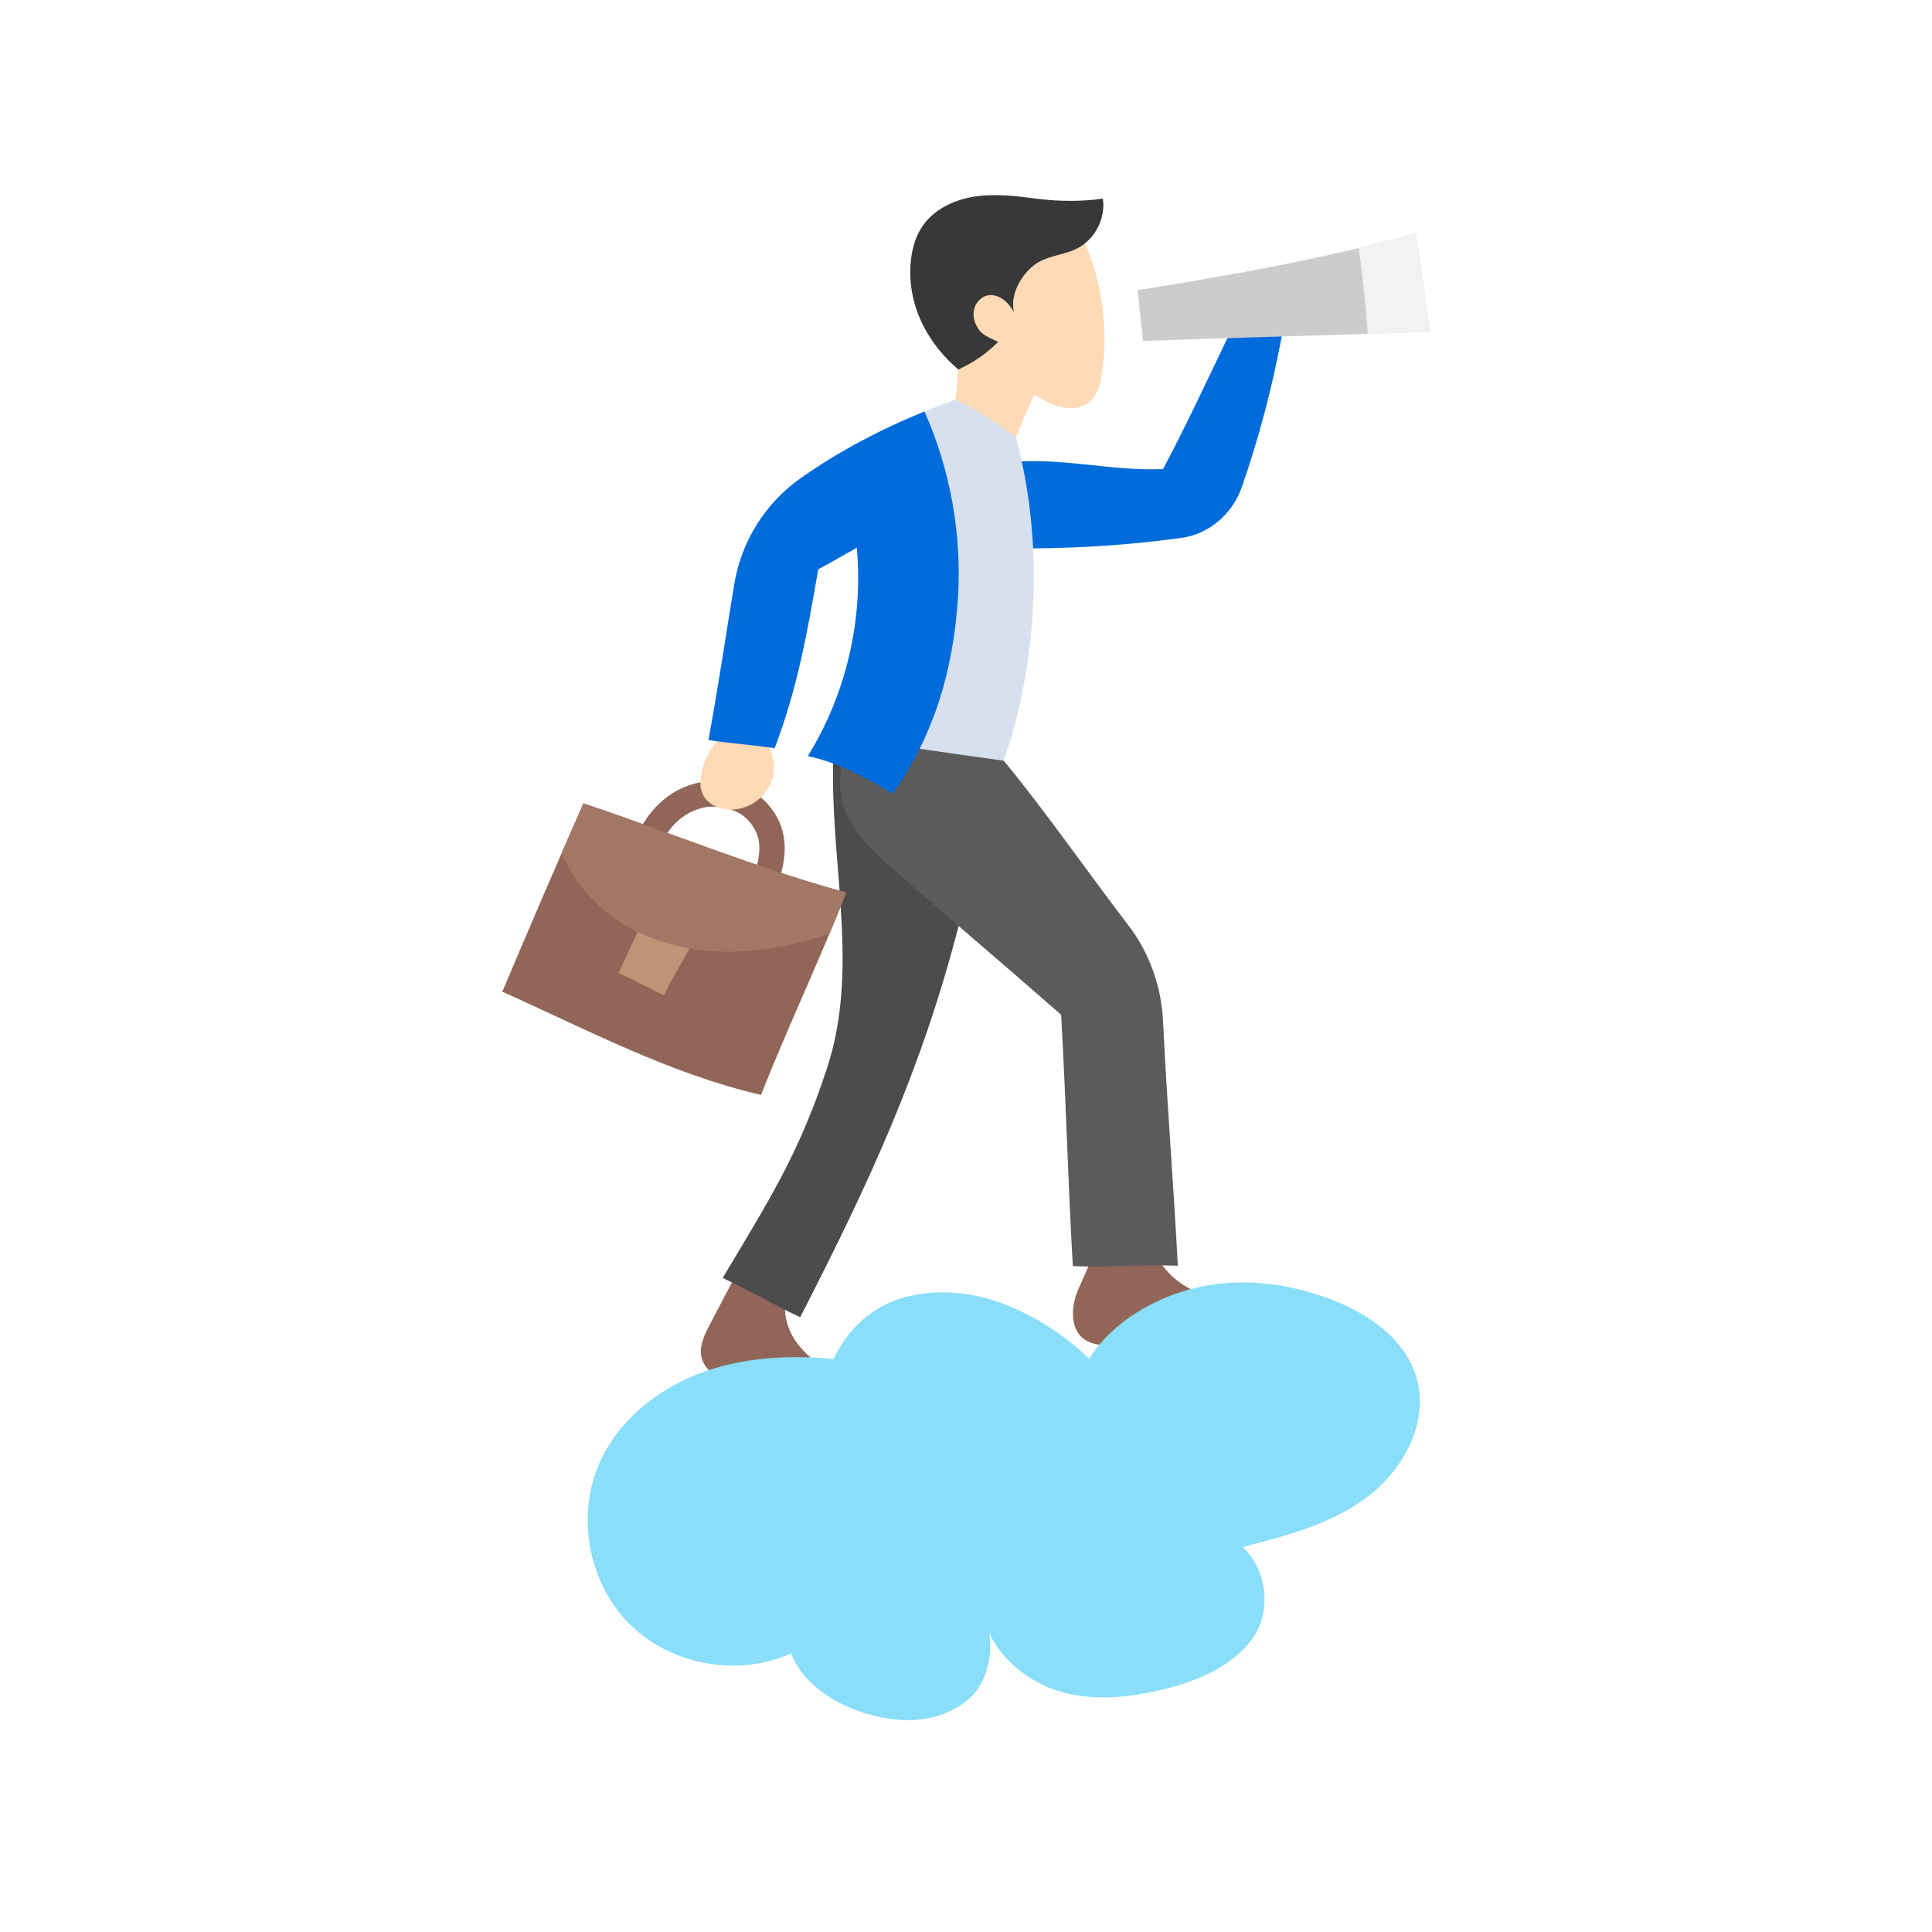 <svg xmlns="http://www.w3.org/2000/svg" xmlns:xlink="http://www.w3.org/1999/xlink" width="1080" zoomAndPan="magnify" viewBox="0 0 810 810" height="1080" preserveAspectRatio="xMidYMid meet" version="1.0"><defs><clipPath id="b3bd4e0ff2"><path d="M 246 537 L 596 537 L 596 721.5 L 246 721.5 Z M 246 537 " clip-rule="nonzero"/></clipPath></defs><path fill="#916658" d="M 324.312 379.281 L 314.051 376.469 C 314.625 374.375 315.18 371.938 315.742 369.535 C 316.266 367.246 316.797 364.957 317.316 362.969 C 318.465 358.605 318.68 354.914 317.945 351.668 C 317.074 347.902 314.637 344.285 311.254 341.766 C 307.715 339.113 300.43 337.551 295.699 338.434 C 293.285 338.871 290.988 339.691 288.852 340.848 C 285.012 342.957 281.652 346.191 279.164 350.191 C 277.387 353.055 275.121 356.062 272.879 359.031 C 271.324 361.086 269.805 363.117 268.496 365.043 L 259.691 359.062 C 261.105 357 262.734 354.828 264.391 352.629 C 266.434 349.914 268.52 347.168 270.145 344.562 C 273.59 339.02 278.301 334.508 283.746 331.52 C 286.871 329.816 290.242 328.625 293.762 327.965 C 301.461 326.559 311.672 328.836 317.594 333.23 C 323.047 337.305 326.844 343.008 328.289 349.297 C 329.418 354.277 329.195 359.641 327.59 365.691 C 327.078 367.598 326.59 369.758 326.078 371.926 C 325.496 374.48 324.898 377.055 324.293 379.281 Z M 324.312 379.281 " fill-opacity="1" fill-rule="nonzero"/><path fill="#fedab6" d="M 300.473 310.77 C 297.664 314.293 295.57 318.391 294.391 322.742 C 293.453 326.211 293.137 330.062 294.762 333.262 C 296.719 337.105 301.152 339.191 305.461 339.422 C 312.629 339.828 319.836 335.496 322.848 328.984 C 325.113 324.102 324.91 318.207 322.582 313.379 L 313.797 307.035 Z M 300.473 310.77 " fill-opacity="1" fill-rule="nonzero"/><path fill="#916658" d="M 297.145 574.43 C 295.805 573.023 294.762 571.418 294.23 569.516 C 292.879 564.715 295.273 559.746 297.582 555.344 L 306.852 537.66 L 327.473 537.66 L 329.109 549.16 C 329.27 554.129 331.246 559.258 334.289 563.27 C 335.914 565.418 337.777 567.332 339.797 569.109 L 297.145 574.441 Z M 297.145 574.43 " fill-opacity="1" fill-rule="nonzero"/><path fill="#916658" d="M 460.918 563.789 C 458.621 563.473 456.418 562.832 454.547 561.492 C 448.996 557.48 448.984 549.109 451.27 542.648 C 452.707 538.617 454.812 534.777 456.363 530.809 L 472.242 519.68 L 487.383 530.508 C 490.445 534.691 494.539 538.129 499.168 540.457 L 460.895 563.789 Z M 460.918 563.789 " fill-opacity="1" fill-rule="nonzero"/><path fill="#4c4c4c" d="M 401.91 388.227 C 386.086 449.289 364.277 496.133 335.488 552.246 C 323.016 546.375 315.465 541.672 302.992 535.797 C 322.508 503.008 334.777 484.184 346.707 447.938 C 354.004 425.762 353.949 403.156 352.473 380.246 L 352.004 373.504 C 350.695 355.84 348.891 338.008 349.281 320.082 L 388.777 307.027 L 401.918 388.215 Z M 401.91 388.227 " fill-opacity="1" fill-rule="nonzero"/><path fill="#5b5b5b" d="M 420.836 318.934 C 438.926 340.914 455.59 365.109 473.102 387.973 C 481.938 399.504 486.906 413.613 487.617 428.137 C 489.5 466.777 491.711 491.09 493.809 530.668 C 478.602 530.043 464.988 531.457 449.781 530.828 C 447.539 490.57 447.137 465.703 444.891 425.453 C 421.527 404.953 398.156 385.195 374.793 364.691 C 366.797 357.68 358.535 350.285 354.559 340.422 C 352.152 334.453 351.609 327.805 352.781 321.477 L 378.676 297.066 L 420.836 318.922 Z M 420.836 318.934 " fill-opacity="1" fill-rule="nonzero"/><path fill="#006bdb" d="M 433.129 229.91 C 453.875 229.793 474.613 228.336 495.168 225.547 C 507.055 223.93 516.797 215.344 520.723 204.004 C 527.855 183.375 533.301 162.637 537.383 141.07 L 529.418 129.379 L 514.598 141.762 C 506.641 158.359 496.254 180.555 487.586 196.684 C 466.691 197.461 449.25 192.629 428.355 193.406 L 420.125 218.578 L 433.121 229.922 Z M 433.129 229.91 " fill-opacity="1" fill-rule="nonzero"/><path fill="#d7e0ef" d="M 385.566 313.941 C 397.316 315.613 409.012 317.305 420.848 318.934 C 435.492 276.383 437.605 226.582 425.887 183.141 L 419.414 167.531 L 400.633 167.531 C 396.242 169.105 391.883 170.766 387.574 172.52 L 385.566 313.93 Z M 385.566 313.941 " fill-opacity="1" fill-rule="nonzero"/><path fill="#fedab6" d="M 462.043 156.223 C 461.406 160.902 460.129 165.797 456.516 168.668 C 451.73 172.5 444.711 171.328 439.285 168.562 C 437.371 167.605 435.457 166.543 433.543 165.477 C 430.992 171.328 428.441 177.289 425.887 183.141 C 417.699 177.395 409.727 171.754 400.578 167.5 C 401.004 163.137 401.43 159.309 401.75 154.84 L 395.902 118.344 L 454.918 102.066 C 462.148 118.984 464.703 138.027 462.043 156.223 Z M 462.043 156.223 " fill-opacity="1" fill-rule="nonzero"/><path fill="#383838" d="M 401.793 154.891 C 408.012 152.113 413.711 148.168 418.496 143.328 C 415.852 142.039 412.34 140.793 410.566 138.453 C 408.789 136.113 407.789 133.082 408.289 130.176 C 408.789 127.27 410.938 124.613 413.789 123.91 C 416.094 123.344 418.574 124.09 420.508 125.461 C 422.441 126.836 423.891 128.781 425.113 130.824 C 423.168 123.43 428.758 113.75 435.383 109.93 C 440.34 107.066 446.402 106.77 451.527 104.203 C 459.043 100.449 463.637 91.566 462.363 83.254 C 453.793 84.574 443.625 84.457 435.035 83.352 C 426.441 82.246 417.711 81.117 409.129 82.328 C 400.547 83.543 391.965 87.426 386.969 94.523 C 383.195 99.887 381.789 106.598 381.641 113.164 C 381.289 129.465 389.352 144.379 401.781 154.902 Z M 401.793 154.891 " fill-opacity="1" fill-rule="nonzero"/><path fill="#006bdb" d="M 401.645 250.383 C 399.73 280.598 391.754 308.047 374.312 332.73 C 363.043 326.027 351.559 319.75 338.691 316.984 C 354.746 291.023 361.98 259.852 359.215 229.633 C 353.898 232.613 348.688 235.699 343.051 238.68 C 338.586 264.531 334.227 289.109 324.762 313.688 C 315.508 312.305 306.152 311.664 297.008 310.281 C 301.047 288.578 304.238 266.66 307.852 244.848 C 310.832 226.867 320.934 210.801 335.82 200.375 C 351.875 189.098 369.316 179.949 387.605 172.5 L 387.715 172.82 C 398.453 197.078 403.238 223.891 401.645 250.383 Z M 401.645 250.383 " fill-opacity="1" fill-rule="nonzero"/><path fill="#cccccc" d="M 599.785 139.082 C 559.844 140.527 519.137 141.484 479.195 142.934 C 478.188 132.816 477.961 131.773 476.941 121.652 C 518.434 115.004 556.633 108.164 593.457 97.789 C 596.168 110.961 597.062 125.922 599.773 139.094 Z M 599.785 139.082 " fill-opacity="1" fill-rule="nonzero"/><path fill="#916658" d="M 319.07 459.074 C 328.707 434.211 345.156 399.07 354.789 374.203 C 316.891 363.895 281.312 349.094 244.602 336.816 C 232.344 364.66 222.09 388.59 210.594 415.762 C 246.57 431.934 280.684 450.086 319.082 459.074 Z M 319.07 459.074 " fill-opacity="1" fill-rule="nonzero"/><path fill="#bf9377" d="M 267.348 390.684 L 259.34 407.867 C 265.68 410.867 272.039 414.273 278.387 417.273 C 281.438 410.434 285.734 404.312 289.02 397.609 L 267.359 390.695 Z M 267.348 390.684 " fill-opacity="1" fill-rule="nonzero"/><g clip-path="url(#b3bd4e0ff2)"><path fill="#8adef9" d="M 521.008 648.586 C 539.48 643.863 558.516 638.883 573.668 627.309 C 588.82 615.73 599.242 595.73 593.84 577.441 C 588.992 560.992 573.051 550.258 556.949 544.352 C 539.723 538.031 520.773 535.648 502.844 539.574 C 484.918 543.5 466.309 554.078 456.664 569.695 C 446.602 559.844 433.715 551.566 420.551 546.598 C 407.387 541.629 392.656 540.191 379.09 543.949 C 365.52 547.703 355.59 557.078 349.441 569.75 C 330.492 567.973 310.969 569.078 293.18 575.844 C 275.387 582.613 259.457 595.484 251.566 612.816 C 241.422 635.098 246.527 663.418 263.809 680.762 C 281.086 698.105 309.383 703.285 331.672 693.199 C 338.246 710.043 359.184 719.691 377.207 721.074 C 387.289 721.852 397.805 719.246 405.621 712.816 C 413.438 706.391 416.328 694.582 414.742 684.59 C 420.434 697.102 433.512 706.668 446.879 709.871 C 460.246 713.074 474.324 711.551 487.672 708.285 C 501.613 704.883 515.785 699.105 524.559 687.742 C 533.332 676.379 531.547 658.324 520.988 648.609 Z M 521.008 648.586 " fill-opacity="1" fill-rule="nonzero"/></g><path fill="#f2f2f2" d="M 593.469 97.789 C 585.598 100.004 577.621 101.992 569.617 103.918 L 569.617 103.992 C 571.34 115.918 572.605 127.91 573.445 139.934 C 582.227 139.656 591.062 139.41 599.785 139.094 C 597.07 125.922 596.18 110.961 593.469 97.789 Z M 593.469 97.789 " fill-opacity="1" fill-rule="nonzero"/><path fill="#a37765" d="M 244.594 336.828 C 241.434 344.008 238.402 350.914 235.457 357.691 C 240.359 369.438 249.207 379.621 259.969 386.547 C 274.941 396.188 293.262 399.855 311.043 398.867 C 323.824 398.152 335.777 395.676 347.836 391.27 C 350.355 385.27 352.75 379.48 354.789 374.215 C 316.891 363.906 281.312 349.105 244.602 336.828 Z M 244.594 336.828 " fill-opacity="1" fill-rule="nonzero"/></svg>